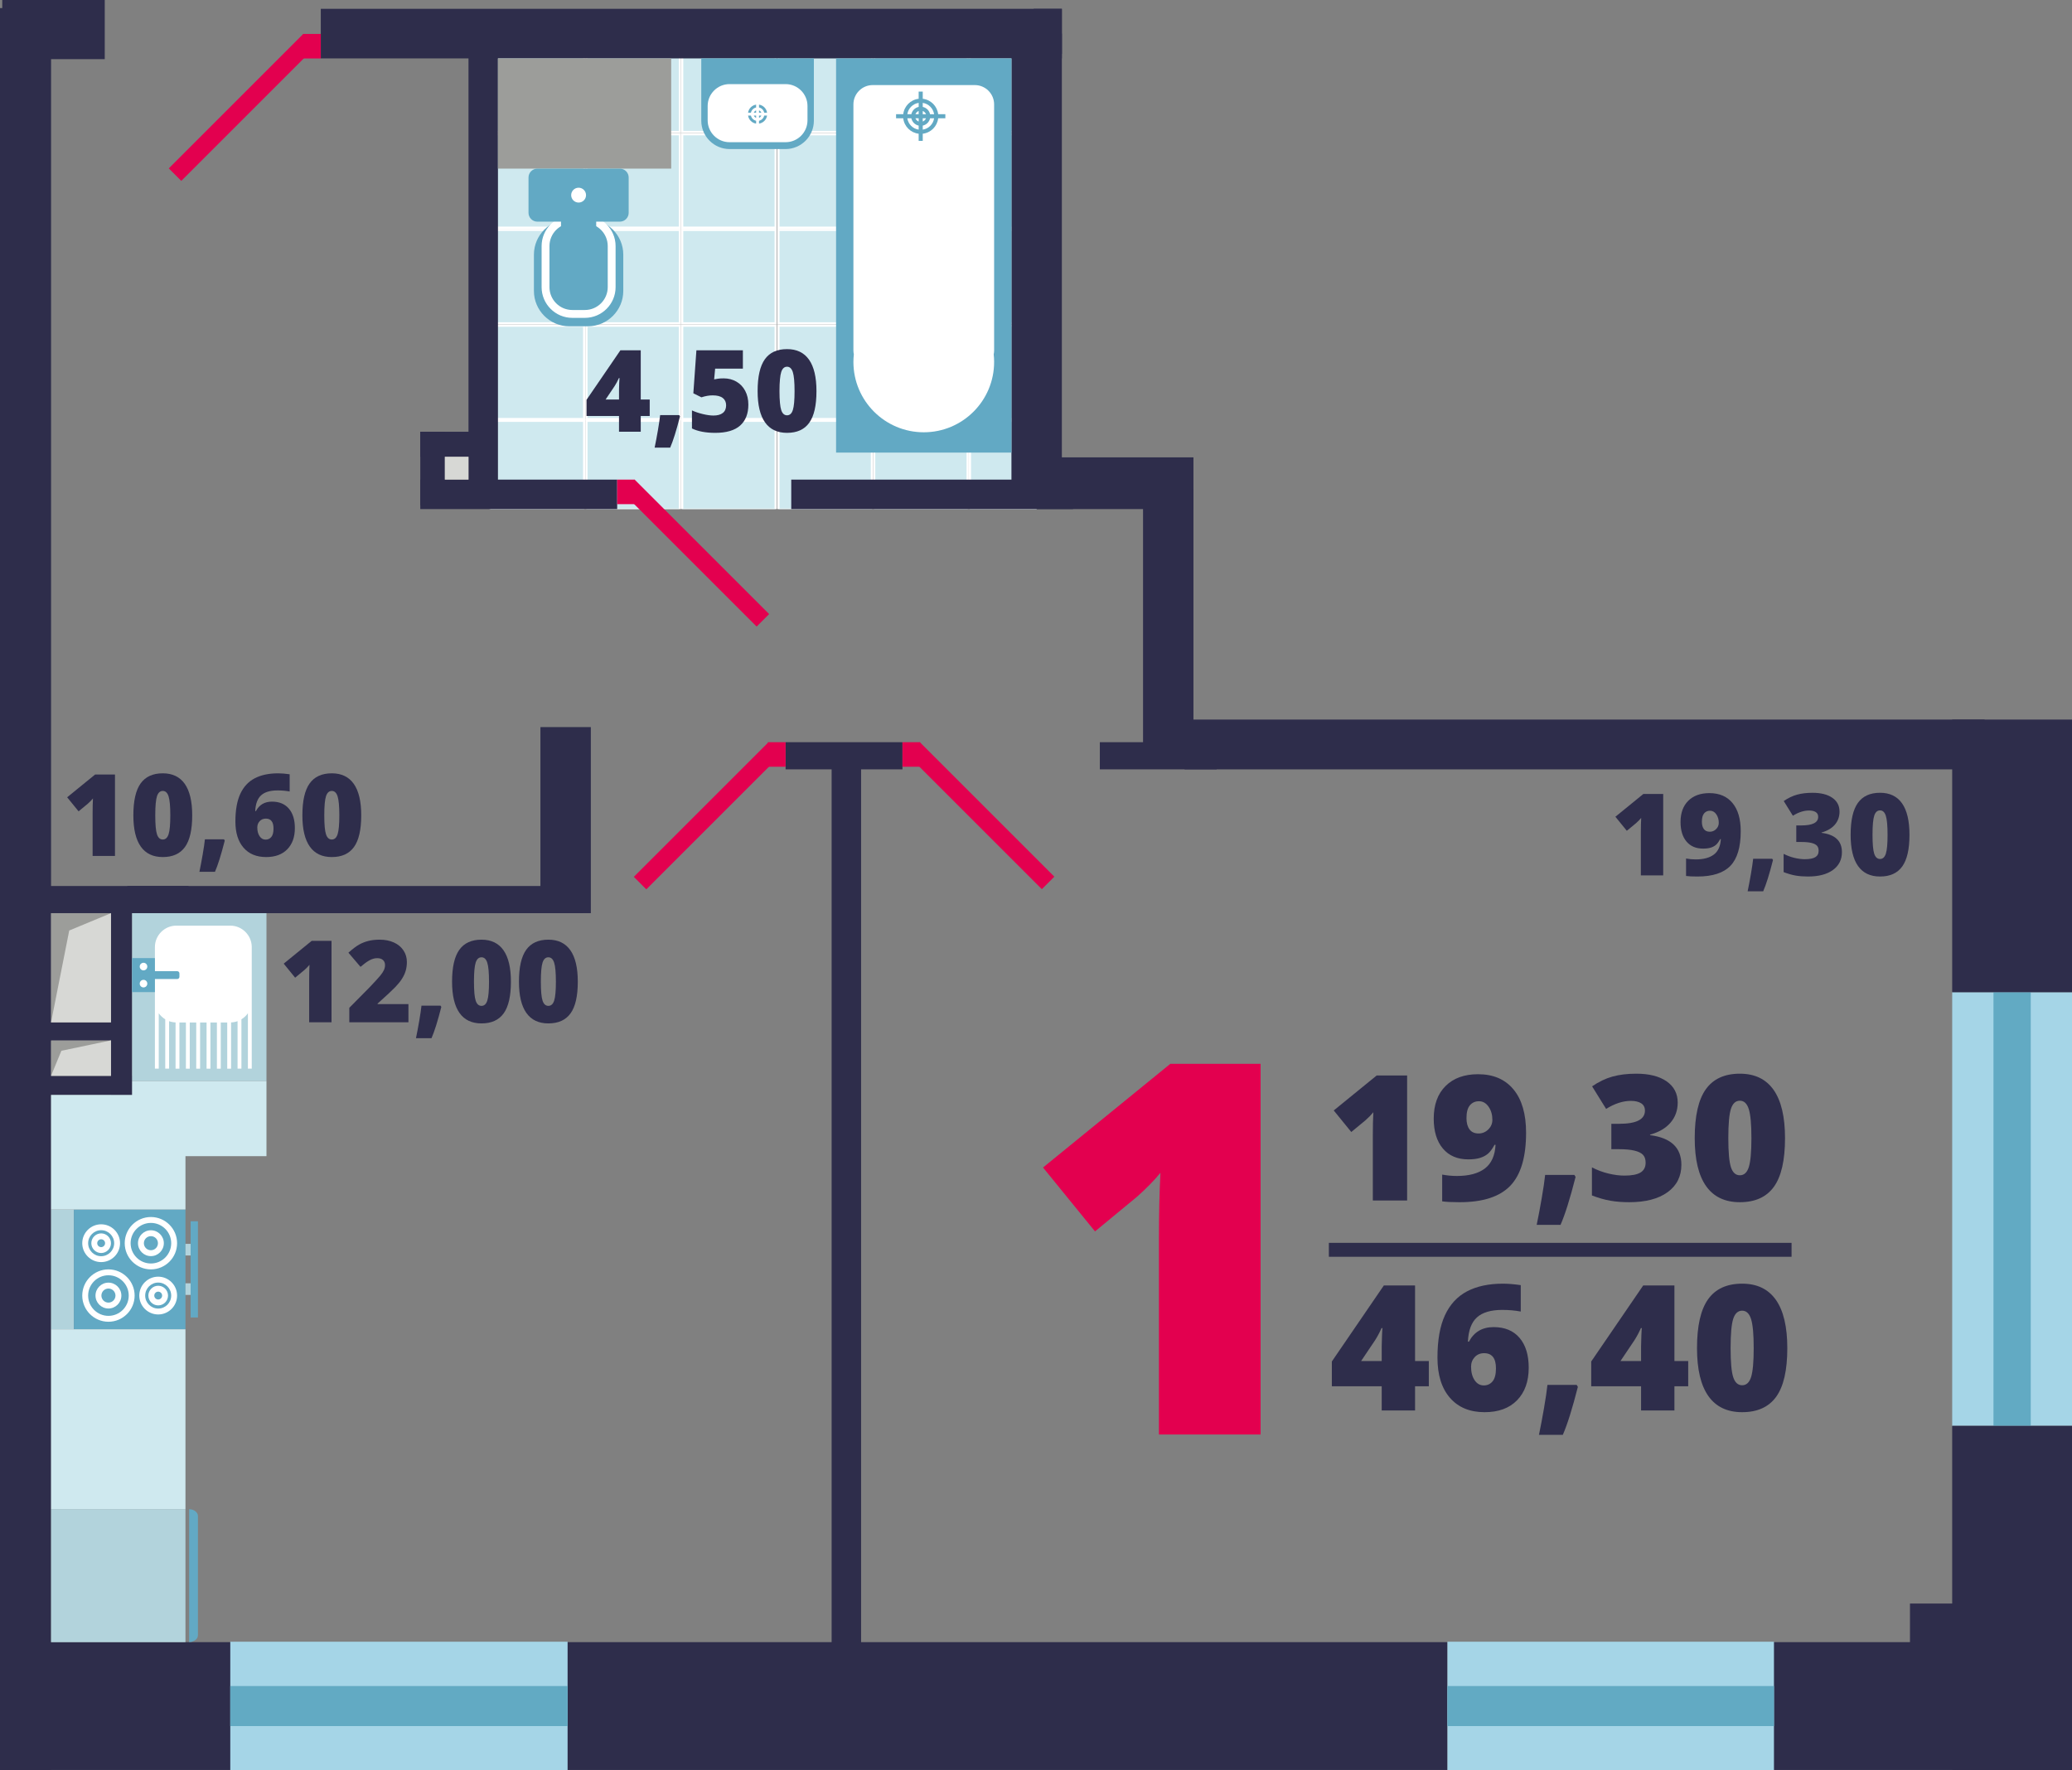 <?xml version="1.0" encoding="utf-8"?>
<!-- Generator: Adobe Illustrator 16.0.0, SVG Export Plug-In . SVG Version: 6.00 Build 0)  -->
<!DOCTYPE svg PUBLIC "-//W3C//DTD SVG 1.1//EN" "http://www.w3.org/Graphics/SVG/1.1/DTD/svg11.dtd">
<svg version="1.1" id="Слой_1" xmlns="http://www.w3.org/2000/svg" xmlns:xlink="http://www.w3.org/1999/xlink" x="0px" y="0px"
	 width="263.75px" height="225.399px" viewBox="0 0 263.75 225.399" enable-background="new 0 0 263.75 225.399"
	 xml:space="preserve">
<rect x="0" y="0" width="263.75" height="225.399" fill="#808080" stroke="none"/>
<path fill="#E3004F" d="M160.465,182.632h-12.943v-24.984c0-3.035,0.064-5.811,0.193-8.329c-0.797,0.97-1.786,1.981-2.97,3.035
	l-5.358,4.423l-6.617-8.135l16.204-13.202h11.491V182.632z"/>
<path fill="#2E2D4B" d="M179.116,152.842h-4.365v-8.426c0-1.022,0.022-1.959,0.065-2.809c-0.269,0.327-0.603,0.668-1.001,1.023
	l-1.808,1.491l-2.231-2.743l5.465-4.452h3.875V152.842z"/>
<path fill="#2E2D4B" d="M194.258,144.21c0,3.113-0.671,5.366-2.014,6.76s-3.49,2.09-6.444,2.09c-0.974,0-1.713-0.036-2.221-0.109
	v-3.406c0.624,0.115,1.247,0.174,1.872,0.174c1.539,0,2.726-0.317,3.561-0.951c0.834-0.637,1.288-1.64,1.36-3.012h-0.132
	c-0.282,0.522-0.562,0.9-0.837,1.133c-0.276,0.232-0.613,0.41-1.013,0.533c-0.4,0.123-0.896,0.185-1.491,0.185
	c-1.379,0-2.456-0.46-3.233-1.382c-0.776-0.922-1.164-2.191-1.164-3.811c0-1.763,0.502-3.146,1.508-4.146
	c1.005-1.002,2.382-1.503,4.131-1.503c1.944,0,3.45,0.646,4.518,1.938C193.725,139.993,194.258,141.829,194.258,144.21
	 M188.26,140.204c-0.472,0-0.854,0.17-1.148,0.511c-0.294,0.343-0.44,0.89-0.44,1.645c0,0.595,0.127,1.068,0.381,1.42
	c0.254,0.353,0.643,0.528,1.165,0.528c0.472,0,0.882-0.171,1.229-0.512c0.349-0.341,0.522-0.751,0.522-1.23
	c0-0.646-0.161-1.2-0.484-1.665C189.162,140.436,188.754,140.204,188.26,140.204"/>
<path fill="#2E2D4B" d="M200.408,149.587l0.152,0.25c-0.704,2.766-1.343,4.801-1.916,6.107h-3.037
	c0.211-1.002,0.423-2.125,0.637-3.369c0.215-1.244,0.361-2.24,0.441-2.988H200.408z"/>
<path fill="#2E2D4B" d="M213.559,140.378c0,0.987-0.302,1.834-0.904,2.542c-0.603,0.707-1.473,1.221-2.613,1.54v0.064
	c2.657,0.335,3.985,1.59,3.985,3.768c0,1.48-0.586,2.645-1.758,3.494c-1.173,0.849-2.8,1.273-4.883,1.273
	c-0.856,0-1.648-0.062-2.378-0.186c-0.729-0.123-1.519-0.348-2.368-0.675v-3.57c0.697,0.355,1.406,0.619,2.128,0.789
	c0.723,0.171,1.389,0.256,1.998,0.256c0.943,0,1.631-0.132,2.063-0.397c0.432-0.265,0.647-0.68,0.647-1.246
	c0-0.436-0.112-0.771-0.337-1.006c-0.227-0.236-0.588-0.415-1.089-0.534c-0.501-0.12-1.153-0.18-1.959-0.18h-0.979v-3.233h1.001
	c2.185,0,3.276-0.559,3.276-1.676c0-0.421-0.161-0.733-0.484-0.937c-0.322-0.203-0.756-0.305-1.301-0.305
	c-1.016,0-2.068,0.341-3.156,1.023l-1.785-2.874c0.842-0.58,1.703-0.995,2.584-1.241c0.883-0.246,1.894-0.37,3.032-0.37
	c1.647,0,2.939,0.326,3.876,0.979C213.09,138.331,213.559,139.231,213.559,140.378"/>
<path fill="#2E2D4B" d="M227.22,144.906c0,2.815-0.473,4.879-1.415,6.188c-0.945,1.31-2.388,1.965-4.333,1.965
	c-1.901,0-3.335-0.684-4.3-2.051c-0.965-1.369-1.447-3.403-1.447-6.103c0-2.83,0.472-4.905,1.415-6.227
	c0.943-1.32,2.386-1.981,4.332-1.981c1.895,0,3.325,0.688,4.295,2.063C226.734,140.137,227.22,142.185,227.22,144.906
	 M220.002,144.906c0,1.8,0.112,3.037,0.338,3.712c0.224,0.675,0.602,1.013,1.132,1.013c0.537,0,0.916-0.349,1.138-1.045
	c0.222-0.697,0.332-1.924,0.332-3.68c0-1.764-0.112-2.999-0.338-3.707c-0.225-0.707-0.603-1.061-1.132-1.061
	c-0.53,0-0.908,0.341-1.132,1.022C220.114,141.844,220.002,143.093,220.002,144.906"/>
<path fill="#2E2D4B" d="M181.879,176.493h-1.753v3.081h-4.245v-3.081h-6.347v-3.156l6.618-9.678h3.974v9.623h1.753V176.493z
	 M175.881,173.282v-1.851c0-0.349,0.013-0.818,0.038-1.409c0.024-0.592,0.045-0.902,0.06-0.931h-0.12
	c-0.247,0.559-0.525,1.081-0.838,1.567l-1.764,2.623H175.881z"/>
<path fill="#2E2D4B" d="M182.978,172.847c0-2.221,0.317-4.019,0.953-5.394s1.57-2.39,2.808-3.043
	c1.237-0.652,2.764-0.979,4.578-0.979c0.646,0,1.4,0.063,2.264,0.186v3.363c-0.726-0.138-1.514-0.207-2.362-0.207
	c-1.437,0-2.507,0.316-3.211,0.947c-0.704,0.632-1.089,1.662-1.153,3.092h0.129c0.654-1.233,1.703-1.851,3.147-1.851
	c1.415,0,2.513,0.455,3.293,1.366c0.779,0.911,1.17,2.179,1.17,3.805c0,1.749-0.494,3.129-1.481,4.142
	c-0.986,1.013-2.365,1.519-4.136,1.519c-1.88,0-3.349-0.609-4.409-1.829C183.508,176.744,182.978,175.039,182.978,172.847
	 M188.878,176.385c0.457,0,0.829-0.172,1.115-0.517c0.287-0.345,0.431-0.895,0.431-1.649c0-1.292-0.501-1.938-1.503-1.938
	c-0.493,0-0.896,0.167-1.202,0.5c-0.309,0.334-0.463,0.74-0.463,1.22c0,0.697,0.148,1.268,0.446,1.714
	S188.392,176.385,188.878,176.385"/>
<path fill="#2E2D4B" d="M200.699,176.319l0.152,0.25c-0.704,2.766-1.343,4.801-1.916,6.107h-3.037
	c0.211-1.003,0.423-2.125,0.637-3.369c0.215-1.244,0.361-2.24,0.441-2.988H200.699z"/>
<path fill="#2E2D4B" d="M214.895,176.493h-1.753v3.081h-4.245v-3.081h-6.347v-3.156l6.618-9.678h3.974v9.623h1.753V176.493z
	 M208.896,173.282v-1.851c0-0.349,0.013-0.818,0.038-1.409c0.024-0.592,0.045-0.902,0.06-0.931h-0.12
	c-0.247,0.559-0.525,1.081-0.838,1.567l-1.764,2.623H208.896z"/>
<path fill="#2E2D4B" d="M227.511,171.639c0,2.815-0.473,4.879-1.415,6.188c-0.945,1.31-2.388,1.965-4.333,1.965
	c-1.901,0-3.335-0.684-4.3-2.051c-0.965-1.369-1.447-3.403-1.447-6.103c0-2.83,0.472-4.905,1.415-6.227
	c0.943-1.32,2.386-1.981,4.332-1.981c1.895,0,3.325,0.688,4.295,2.063C227.025,166.869,227.511,168.917,227.511,171.639
	 M220.293,171.639c0,1.8,0.112,3.037,0.338,3.712c0.224,0.675,0.602,1.013,1.132,1.013c0.537,0,0.916-0.349,1.138-1.045
	c0.222-0.697,0.332-1.924,0.332-3.68c0-1.764-0.112-2.999-0.338-3.707c-0.225-0.707-0.603-1.061-1.132-1.061
	c-0.53,0-0.908,0.341-1.132,1.022C220.405,168.576,220.293,169.825,220.293,171.639"/>
<rect x="169.155" y="158.234" fill="#2E2D4B" width="58.897" height="1.774"/>
<path fill="#2E2D4B" d="M211.714,111.453h-2.845v-5.49c0-0.667,0.014-1.277,0.042-1.83c-0.175,0.213-0.393,0.435-0.652,0.666
	l-1.178,0.973l-1.454-1.788l3.562-2.901h2.525V111.453z"/>
<path fill="#2E2D4B" d="M221.581,105.828c0,2.028-0.438,3.497-1.313,4.405c-0.875,0.907-2.274,1.361-4.2,1.361
	c-0.633,0-1.115-0.022-1.446-0.07v-2.221c0.407,0.076,0.813,0.113,1.22,0.113c1.003,0,1.776-0.207,2.32-0.62
	c0.544-0.414,0.839-1.068,0.887-1.962h-0.085c-0.185,0.341-0.367,0.587-0.547,0.738c-0.181,0.151-0.399,0.267-0.659,0.348
	c-0.261,0.08-0.584,0.12-0.972,0.12c-0.899,0-1.602-0.3-2.107-0.9s-0.759-1.429-0.759-2.483c0-1.149,0.327-2.05,0.981-2.702
	c0.656-0.653,1.554-0.979,2.693-0.979c1.267,0,2.248,0.421,2.943,1.264C221.233,103.08,221.581,104.276,221.581,105.828
	 M217.673,103.218c-0.308,0-0.558,0.11-0.749,0.333s-0.287,0.579-0.287,1.071c0,0.388,0.083,0.696,0.248,0.926
	c0.166,0.23,0.419,0.344,0.76,0.344c0.307,0,0.574-0.11,0.801-0.333c0.228-0.223,0.341-0.489,0.341-0.802
	c0-0.421-0.105-0.783-0.315-1.085C218.26,103.369,217.994,103.218,217.673,103.218"/>
<path fill="#2E2D4B" d="M225.589,109.332l0.1,0.163c-0.459,1.802-0.875,3.129-1.248,3.979h-1.979
	c0.137-0.652,0.275-1.384,0.415-2.195c0.14-0.811,0.235-1.46,0.287-1.947H225.589z"/>
<path fill="#2E2D4B" d="M234.158,103.331c0,0.643-0.196,1.195-0.589,1.656s-0.96,0.796-1.702,1.004v0.042
	c1.73,0.218,2.596,1.036,2.596,2.455c0,0.965-0.382,1.724-1.146,2.276c-0.763,0.554-1.824,0.83-3.181,0.83
	c-0.559,0-1.075-0.04-1.551-0.119c-0.475-0.081-0.99-0.229-1.543-0.441v-2.326c0.454,0.231,0.917,0.403,1.387,0.515
	c0.471,0.11,0.905,0.166,1.302,0.166c0.614,0,1.063-0.086,1.345-0.259s0.422-0.443,0.422-0.813c0-0.283-0.073-0.502-0.22-0.656
	c-0.146-0.153-0.383-0.27-0.709-0.347c-0.327-0.078-0.752-0.117-1.277-0.117h-0.639v-2.107h0.653c1.423,0,2.135-0.363,2.135-1.092
	c0-0.274-0.105-0.478-0.315-0.61c-0.211-0.133-0.493-0.198-0.848-0.198c-0.662,0-1.349,0.222-2.058,0.666l-1.164-1.872
	c0.55-0.379,1.111-0.648,1.686-0.809c0.575-0.161,1.232-0.24,1.976-0.24c1.073,0,1.915,0.212,2.525,0.637
	C233.854,101.997,234.158,102.584,234.158,103.331"/>
<path fill="#2E2D4B" d="M243.062,106.282c0,1.835-0.308,3.179-0.923,4.032c-0.614,0.854-1.556,1.279-2.823,1.279
	c-1.238,0-2.173-0.444-2.802-1.336s-0.943-2.217-0.943-3.976c0-1.845,0.308-3.197,0.922-4.058c0.615-0.861,1.555-1.291,2.823-1.291
	c1.233,0,2.167,0.448,2.799,1.344C242.745,103.174,243.062,104.509,243.062,106.282 M238.358,106.282
	c0,1.173,0.073,1.979,0.22,2.419c0.146,0.439,0.393,0.659,0.737,0.659c0.351,0,0.598-0.227,0.741-0.682
	c0.145-0.453,0.217-1.252,0.217-2.396c0-1.149-0.073-1.955-0.22-2.416s-0.393-0.691-0.738-0.691c-0.345,0-0.591,0.223-0.737,0.667
	S238.358,105.1,238.358,106.282"/>
<path fill="#2E2D4B" d="M42.201,130.155h-2.845v-5.49c0-0.667,0.014-1.277,0.042-1.83c-0.176,0.213-0.393,0.435-0.652,0.666
	l-1.178,0.973l-1.454-1.788l3.562-2.901h2.525V130.155z"/>
<path fill="#2E2D4B" d="M51.99,130.155h-7.526v-1.845l2.532-2.561c0.723-0.757,1.196-1.273,1.419-1.55
	c0.222-0.275,0.377-0.515,0.465-0.713c0.087-0.198,0.132-0.406,0.132-0.624c0-0.27-0.088-0.482-0.264-0.639
	c-0.175-0.156-0.421-0.234-0.736-0.234c-0.327,0-0.657,0.094-0.99,0.28c-0.334,0.188-0.711,0.463-1.132,0.826l-1.539-1.802
	c0.534-0.478,0.983-0.819,1.348-1.024c0.364-0.206,0.76-0.363,1.188-0.471c0.428-0.11,0.909-0.164,1.443-0.164
	c0.671,0,1.271,0.118,1.798,0.354s0.937,0.573,1.228,1.011s0.437,0.928,0.437,1.472c0,0.407-0.051,0.783-0.152,1.128
	c-0.103,0.346-0.26,0.685-0.473,1.019c-0.212,0.333-0.495,0.685-0.848,1.053c-0.352,0.369-1.103,1.069-2.252,2.1v0.071h3.923
	V130.155z"/>
<path fill="#2E2D4B" d="M56.076,128.034l0.1,0.163c-0.459,1.802-0.875,3.129-1.248,3.979h-1.979
	c0.137-0.652,0.274-1.384,0.415-2.195c0.14-0.811,0.234-1.46,0.287-1.947H56.076z"/>
<path fill="#2E2D4B" d="M65.036,124.984c0,1.835-0.308,3.179-0.923,4.032c-0.614,0.854-1.556,1.279-2.823,1.279
	c-1.238,0-2.173-0.444-2.802-1.336s-0.943-2.217-0.943-3.976c0-1.845,0.308-3.197,0.922-4.058c0.615-0.861,1.555-1.291,2.823-1.291
	c1.233,0,2.167,0.448,2.799,1.344C64.72,121.876,65.036,123.211,65.036,124.984 M60.333,124.984c0,1.173,0.073,1.979,0.22,2.419
	s0.393,0.659,0.737,0.659c0.351,0,0.598-0.227,0.741-0.681c0.145-0.454,0.217-1.252,0.217-2.397c0-1.149-0.073-1.955-0.22-2.416
	s-0.393-0.691-0.738-0.691c-0.345,0-0.591,0.223-0.737,0.667S60.333,123.802,60.333,124.984"/>
<path fill="#2E2D4B" d="M73.549,124.984c0,1.835-0.308,3.179-0.923,4.032c-0.614,0.854-1.556,1.279-2.823,1.279
	c-1.238,0-2.173-0.444-2.802-1.336c-0.63-0.892-0.943-2.217-0.943-3.976c0-1.845,0.308-3.197,0.922-4.058
	c0.615-0.861,1.555-1.291,2.823-1.291c1.234,0,2.167,0.448,2.799,1.344C73.232,121.876,73.549,123.211,73.549,124.984
	 M68.846,124.984c0,1.173,0.073,1.979,0.22,2.419s0.393,0.659,0.737,0.659c0.351,0,0.598-0.227,0.741-0.681
	c0.145-0.454,0.217-1.252,0.217-2.397c0-1.149-0.073-1.955-0.22-2.416s-0.393-0.691-0.738-0.691c-0.345,0-0.591,0.223-0.737,0.667
	S68.846,123.802,68.846,124.984"/>
<path fill="#2E2D4B" d="M14.635,108.976H11.79v-5.49c0-0.667,0.014-1.277,0.042-1.83c-0.176,0.213-0.393,0.435-0.652,0.666
	l-1.178,0.973l-1.454-1.788l3.562-2.901h2.525V108.976z"/>
<path fill="#2E2D4B" d="M24.467,103.805c0,1.835-0.307,3.179-0.923,4.032c-0.614,0.854-1.556,1.279-2.823,1.279
	c-1.238,0-2.173-0.444-2.802-1.336s-0.943-2.217-0.943-3.976c0-1.845,0.308-3.197,0.922-4.058c0.615-0.861,1.556-1.291,2.823-1.291
	c1.234,0,2.167,0.448,2.799,1.344C24.15,100.696,24.467,102.031,24.467,103.805 M19.764,103.805c0,1.173,0.073,1.979,0.22,2.419
	s0.393,0.659,0.737,0.659c0.351,0,0.598-0.227,0.741-0.681c0.145-0.454,0.217-1.252,0.217-2.397c0-1.149-0.073-1.955-0.22-2.416
	s-0.393-0.691-0.738-0.691c-0.345,0-0.591,0.223-0.737,0.667S19.764,102.622,19.764,103.805"/>
<path fill="#2E2D4B" d="M28.51,106.854l0.1,0.163c-0.459,1.802-0.875,3.129-1.248,3.979h-1.979c0.137-0.652,0.274-1.384,0.415-2.195
	c0.14-0.811,0.234-1.46,0.287-1.947H28.51z"/>
<path fill="#2E2D4B" d="M29.964,104.592c0-1.447,0.207-2.619,0.62-3.515c0.414-0.896,1.024-1.558,1.83-1.983
	c0.808-0.425,1.802-0.638,2.984-0.638c0.421,0,0.912,0.04,1.474,0.12v2.192c-0.472-0.09-0.984-0.135-1.538-0.135
	c-0.937,0-1.634,0.205-2.093,0.618c-0.458,0.41-0.709,1.083-0.752,2.014h0.086c0.425-0.805,1.108-1.206,2.05-1.206
	c0.922,0,1.638,0.297,2.146,0.89c0.509,0.595,0.763,1.42,0.763,2.479c0,1.14-0.321,2.039-0.965,2.699
	c-0.643,0.66-1.542,0.989-2.696,0.989c-1.224,0-2.182-0.396-2.872-1.191S29.964,106.02,29.964,104.592 M33.809,106.897
	c0.299,0,0.541-0.112,0.728-0.337s0.28-0.583,0.28-1.075c0-0.842-0.326-1.263-0.979-1.263c-0.322,0-0.583,0.11-0.784,0.326
	c-0.201,0.218-0.302,0.482-0.302,0.795c0,0.454,0.097,0.826,0.291,1.117S33.492,106.897,33.809,106.897"/>
<path fill="#2E2D4B" d="M45.982,103.805c0,1.835-0.308,3.179-0.923,4.032c-0.614,0.854-1.556,1.279-2.823,1.279
	c-1.238,0-2.173-0.444-2.802-1.336c-0.63-0.892-0.943-2.217-0.943-3.976c0-1.845,0.308-3.197,0.922-4.058
	c0.615-0.861,1.555-1.291,2.823-1.291c1.234,0,2.167,0.448,2.799,1.344C45.666,100.696,45.982,102.031,45.982,103.805
	 M41.279,103.805c0,1.173,0.073,1.979,0.22,2.419s0.393,0.659,0.737,0.659c0.351,0,0.598-0.227,0.741-0.681
	c0.145-0.454,0.217-1.252,0.217-2.397c0-1.149-0.073-1.955-0.22-2.416s-0.393-0.691-0.738-0.691c-0.345,0-0.591,0.223-0.737,0.667
	S41.279,102.622,41.279,103.805"/>
<g>
	<defs>
		<rect id="SVGID_1_" x="62.313" y="5.884" width="69.646" height="58.928"/>
	</defs>
	<clipPath id="SVGID_2_">
		<use xlink:href="#SVGID_1_"  overflow="visible"/>
	</clipPath>
	<rect x="62.456" y="4.897" clip-path="url(#SVGID_2_)" fill="#CFE9EF" width="11.904" height="11.904"/>
	<path clip-path="url(#SVGID_2_)" fill="#FFFFFF" d="M74.217,16.659H62.599V5.041h11.618V16.659z M74.502,4.755H62.313v12.19h12.188
		V4.755z"/>
	<rect x="74.646" y="4.897" clip-path="url(#SVGID_2_)" fill="#CFE9EF" width="11.902" height="11.904"/>
	<path clip-path="url(#SVGID_2_)" fill="#FFFFFF" d="M86.406,16.659H74.788V5.041h11.618V16.659z M86.692,4.755h-12.19v12.19h12.19
		V4.755z"/>
	<rect x="86.835" y="4.897" clip-path="url(#SVGID_2_)" fill="#CFE9EF" width="11.904" height="11.904"/>
	<path clip-path="url(#SVGID_2_)" fill="#FFFFFF" d="M98.596,16.659H86.979V5.041h11.616V16.659z M98.882,4.755H86.693v12.19h12.188
		V4.755z"/>
	<rect x="99.084" y="4.897" clip-path="url(#SVGID_2_)" fill="#CFE9EF" width="11.904" height="11.904"/>
	<path clip-path="url(#SVGID_2_)" fill="#FFFFFF" d="M110.845,16.659H99.229V5.041h11.616V16.659z M111.131,4.755H98.942v12.19
		h12.188V4.755z"/>
	<rect x="111.274" y="4.897" clip-path="url(#SVGID_2_)" fill="#CFE9EF" width="11.902" height="11.904"/>
	<path clip-path="url(#SVGID_2_)" fill="#FFFFFF" d="M123.034,16.659h-11.618V5.041h11.618V16.659z M123.32,4.755h-12.19v12.19
		h12.19V4.755z"/>
	<rect x="123.463" y="4.897" clip-path="url(#SVGID_2_)" fill="#CFE9EF" width="11.904" height="11.904"/>
	<path clip-path="url(#SVGID_2_)" fill="#FFFFFF" d="M135.225,16.659h-11.617V5.041h11.617V16.659z M135.51,4.755h-12.188v12.19
		h12.188V4.755z"/>
	<rect x="62.456" y="17.087" clip-path="url(#SVGID_2_)" fill="#CFE9EF" width="11.904" height="11.904"/>
	<path clip-path="url(#SVGID_2_)" fill="#FFFFFF" d="M74.217,28.849H62.599V17.23h11.618V28.849z M74.502,16.944H62.313v12.189
		h12.188V16.944z"/>
	<rect x="74.646" y="17.087" clip-path="url(#SVGID_2_)" fill="#CFE9EF" width="11.902" height="11.904"/>
	<path clip-path="url(#SVGID_2_)" fill="#FFFFFF" d="M86.406,28.849H74.788V17.23h11.618V28.849z M86.692,16.944h-12.19v12.189
		h12.19V16.944z"/>
	<rect x="86.835" y="17.087" clip-path="url(#SVGID_2_)" fill="#CFE9EF" width="11.904" height="11.904"/>
	<path clip-path="url(#SVGID_2_)" fill="#FFFFFF" d="M98.596,28.849H86.979V17.23h11.616V28.849z M98.882,16.944H86.693v12.189
		h12.188V16.944z"/>
	<rect x="99.084" y="17.087" clip-path="url(#SVGID_2_)" fill="#CFE9EF" width="11.904" height="11.904"/>
	<path clip-path="url(#SVGID_2_)" fill="#FFFFFF" d="M110.845,28.849H99.229V17.23h11.616V28.849z M111.131,16.944H98.942v12.189
		h12.188V16.944z"/>
	<rect x="111.274" y="17.087" clip-path="url(#SVGID_2_)" fill="#CFE9EF" width="11.902" height="11.904"/>
	<path clip-path="url(#SVGID_2_)" fill="#FFFFFF" d="M123.034,28.849h-11.618V17.23h11.618V28.849z M123.32,16.944h-12.19v12.189
		h12.19V16.944z"/>
	<rect x="123.463" y="17.087" clip-path="url(#SVGID_2_)" fill="#CFE9EF" width="11.904" height="11.904"/>
	<path clip-path="url(#SVGID_2_)" fill="#FFFFFF" d="M135.225,28.849h-11.617V17.23h11.617V28.849z M135.51,16.944h-12.188v12.189
		h12.188V16.944z"/>
	<rect x="62.456" y="29.266" clip-path="url(#SVGID_2_)" fill="#CFE9EF" width="11.904" height="11.901"/>
	<path clip-path="url(#SVGID_2_)" fill="#FFFFFF" d="M74.217,41.026H62.599V29.408h11.618V41.026z M74.502,29.122H62.313v12.19
		h12.188V29.122z"/>
	<rect x="74.646" y="29.266" clip-path="url(#SVGID_2_)" fill="#CFE9EF" width="11.902" height="11.901"/>
	<path clip-path="url(#SVGID_2_)" fill="#FFFFFF" d="M86.406,41.026H74.788V29.408h11.618V41.026z M86.692,29.122h-12.19v12.19
		h12.19V29.122z"/>
	<rect x="86.835" y="29.266" clip-path="url(#SVGID_2_)" fill="#CFE9EF" width="11.904" height="11.901"/>
	<path clip-path="url(#SVGID_2_)" fill="#FFFFFF" d="M98.596,41.026H86.979V29.408h11.616V41.026z M98.882,29.122H86.693v12.19
		h12.188V29.122z"/>
	<rect x="99.084" y="29.266" clip-path="url(#SVGID_2_)" fill="#CFE9EF" width="11.904" height="11.901"/>
	<path clip-path="url(#SVGID_2_)" fill="#FFFFFF" d="M110.845,41.026H99.229V29.408h11.616V41.026z M111.131,29.122H98.942v12.19
		h12.188V29.122z"/>
	<rect x="111.274" y="29.266" clip-path="url(#SVGID_2_)" fill="#CFE9EF" width="11.902" height="11.901"/>
	<path clip-path="url(#SVGID_2_)" fill="#FFFFFF" d="M123.034,41.026h-11.618V29.408h11.618V41.026z M123.32,29.122h-12.19v12.19
		h12.19V29.122z"/>
	<rect x="123.463" y="29.266" clip-path="url(#SVGID_2_)" fill="#CFE9EF" width="11.904" height="11.901"/>
	<path clip-path="url(#SVGID_2_)" fill="#FFFFFF" d="M135.225,41.026h-11.617V29.408h11.617V41.026z M135.51,29.122h-12.188v12.19
		h12.188V29.122z"/>
	<rect x="62.456" y="41.454" clip-path="url(#SVGID_2_)" fill="#CFE9EF" width="11.904" height="11.904"/>
	<path clip-path="url(#SVGID_2_)" fill="#FFFFFF" d="M74.217,53.215H62.599V41.599h11.618V53.215z M74.502,41.313H62.313v12.188
		h12.188V41.313z"/>
	<rect x="74.646" y="41.454" clip-path="url(#SVGID_2_)" fill="#CFE9EF" width="11.902" height="11.904"/>
	<path clip-path="url(#SVGID_2_)" fill="#FFFFFF" d="M86.406,53.215H74.788V41.599h11.618V53.215z M86.692,41.313h-12.19v12.188
		h12.19V41.313z"/>
	<rect x="86.835" y="41.454" clip-path="url(#SVGID_2_)" fill="#CFE9EF" width="11.904" height="11.904"/>
	<path clip-path="url(#SVGID_2_)" fill="#FFFFFF" d="M98.596,53.215H86.979V41.599h11.616V53.215z M98.882,41.313H86.693v12.188
		h12.188V41.313z"/>
	<rect x="99.084" y="41.454" clip-path="url(#SVGID_2_)" fill="#CFE9EF" width="11.904" height="11.904"/>
	<path clip-path="url(#SVGID_2_)" fill="#FFFFFF" d="M110.845,53.215H99.229V41.599h11.616V53.215z M111.131,41.313H98.942v12.188
		h12.188V41.313z"/>
	<rect x="111.274" y="41.454" clip-path="url(#SVGID_2_)" fill="#CFE9EF" width="11.902" height="11.904"/>
	<path clip-path="url(#SVGID_2_)" fill="#FFFFFF" d="M123.034,53.215h-11.618V41.599h11.618V53.215z M123.32,41.313h-12.19v12.188
		h12.19V41.313z"/>
	<rect x="123.463" y="41.454" clip-path="url(#SVGID_2_)" fill="#CFE9EF" width="11.904" height="11.904"/>
	<path clip-path="url(#SVGID_2_)" fill="#FFFFFF" d="M135.225,53.215h-11.617V41.599h11.617V53.215z M135.51,41.313h-12.188v12.188
		h12.188V41.313z"/>
	<rect x="62.456" y="53.571" clip-path="url(#SVGID_2_)" fill="#CFE9EF" width="11.904" height="11.322"/>
	<path clip-path="url(#SVGID_2_)" fill="#FFFFFF" d="M74.217,64.75H62.599V53.714h11.618V64.75z M74.502,53.43H62.313v11.605h12.188
		V53.43z"/>
	<rect x="74.646" y="53.571" clip-path="url(#SVGID_2_)" fill="#CFE9EF" width="11.902" height="11.322"/>
	<path clip-path="url(#SVGID_2_)" fill="#FFFFFF" d="M86.406,64.75H74.788V53.714h11.618V64.75z M86.692,53.43h-12.19v11.605h12.19
		V53.43z"/>
	<rect x="86.835" y="53.571" clip-path="url(#SVGID_2_)" fill="#CFE9EF" width="11.904" height="11.322"/>
	<path clip-path="url(#SVGID_2_)" fill="#FFFFFF" d="M98.596,64.75H86.979V53.714h11.616V64.75z M98.882,53.43H86.693v11.605h12.188
		V53.43z"/>
	<rect x="99.084" y="53.571" clip-path="url(#SVGID_2_)" fill="#CFE9EF" width="11.904" height="11.322"/>
	<path clip-path="url(#SVGID_2_)" fill="#FFFFFF" d="M110.845,64.75H99.229V53.714h11.616V64.75z M111.131,53.43H98.942v11.605
		h12.188V53.43z"/>
	<rect x="111.274" y="53.571" clip-path="url(#SVGID_2_)" fill="#CFE9EF" width="11.902" height="11.322"/>
	<path clip-path="url(#SVGID_2_)" fill="#FFFFFF" d="M123.034,64.75h-11.618V53.714h11.618V64.75z M123.32,53.43h-12.19v11.605
		h12.19V53.43z"/>
	<rect x="123.463" y="53.571" clip-path="url(#SVGID_2_)" fill="#CFE9EF" width="11.904" height="11.322"/>
	<path clip-path="url(#SVGID_2_)" fill="#FFFFFF" d="M135.225,64.75h-11.617V53.714h11.617V64.75z M135.51,53.43h-12.188v11.605
		h12.188V53.43z"/>
</g>
<rect x="248.5" y="126.322" fill="#A5D5E7" width="15.25" height="55.208"/>
<rect x="253.754" y="126.322" fill="#62AAC3" width="4.744" height="55.208"/>
<rect x="243.125" y="204.155" fill="#2E2D4B" width="8.5" height="8.125"/>
<rect y="209.071" fill="#2E2D4B" width="29.75" height="16.271"/>
<rect x="72" y="209.071" fill="#2E2D4B" width="112.25" height="16.271"/>
<rect x="225.5" y="209.071" fill="#2E2D4B" width="38.25" height="16.271"/>
<rect x="248.5" y="181.53" fill="#2E2D4B" width="15.25" height="43.813"/>
<rect x="248.5" y="91.613" fill="#2E2D4B" width="15.25" height="34.709"/>
<rect x="40.834" y="1.123" fill="#2E2D4B" width="94.333" height="6.313"/>
<rect y="1.03" fill="#2E2D4B" width="6.5" height="224.313"/>
<rect x="0.288" fill="#2E2D4B" width="13.046" height="7.53"/>
<line fill="#2E2D4B" x1="3.25" y1="70.113" x2="3.25" y2="73.863"/>
<rect x="100.719" y="61.062" fill="#2E2D4B" width="35.865" height="3.75"/>
<rect x="131.959" y="58.229" fill="#2E2D4B" width="19.958" height="6.583"/>
<rect x="105.86" y="96.223" fill="#2E2D4B" width="3.75" height="114.307"/>
<rect x="16.209" y="112.802" fill="#2E2D4B" width="58.042" height="3.458"/>
<rect x="100" y="94.493" fill="#2E2D4B" width="14.875" height="3.458"/>
<rect x="140" y="94.493" fill="#2E2D4B" width="14.875" height="3.458"/>
<rect x="150.792" y="91.613" fill="#2E2D4B" width="101.833" height="6.339"/>
<rect x="68.792" y="92.571" fill="#2E2D4B" width="6.417" height="23.688"/>
<rect x="128.75" y="4.28" fill="#2E2D4B" width="6.417" height="59.5"/>
<rect x="145.5" y="62.28" fill="#2E2D4B" width="6.417" height="33.943"/>
<line fill="#2E2D4B" x1="0.886" y1="87.566" x2="0.886" y2="90.066"/>
<rect x="131.584" y="1.124" fill="#2E2D4B" width="3.583" height="5.739"/>
<rect x="53.5" y="61.062" fill="#2E2D4B" width="25.063" height="3.75"/>
<rect x="59.636" y="3.427" fill="#2E2D4B" width="3.75" height="59.51"/>
<rect x="53.5" y="54.968" fill="#2E2D4B" width="3.125" height="9.375"/>
<rect x="53.5" y="54.968" fill="#2E2D4B" width="8.813" height="3.188"/>
<rect x="6.063" y="112.802" fill="#2E2D4B" width="17.937" height="3.457"/>
<rect x="14.125" y="115.405" fill="#2E2D4B" width="2.688" height="24"/>
<rect x="6.063" y="136.968" fill="#2E2D4B" width="10.75" height="2.438"/>
<rect x="6.063" y="130.155" fill="#2E2D4B" width="10.146" height="2.375"/>
<rect x="29.313" y="209.015" fill="#A5D5E7" width="42.938" height="16.385"/>
<rect x="29.313" y="214.658" fill="#62AAC3" width="42.938" height="5.098"/>
<rect x="184.25" y="209.015" fill="#A5D5E7" width="41.563" height="16.385"/>
<rect x="184.25" y="214.658" fill="#62AAC3" width="41.563" height="5.098"/>
<rect x="56.626" y="58.155" fill="#D7D8D5" width="3.01" height="2.906"/>
<rect x="6.5" y="116.26" fill="#9C9D9A" width="7.625" height="13.896"/>
<rect x="6.5" y="132.457" fill="#9C9D9A" width="7.625" height="4.511"/>
<polygon fill="#D7D8D5" points="14.125,116.26 8.813,118.467 6.5,130.156 14.125,130.156 "/>
<polygon fill="#D7D8D5" points="14.125,132.457 7.813,133.78 6.5,136.967 14.125,136.967 "/>
<rect x="63.385" y="7.437" fill="#9C9D9A" width="22.054" height="14.031"/>
<rect x="97.75" y="94.493" fill="#E3004F" width="2.25" height="3.125"/>
<rect x="88.868" y="91.743" transform="matrix(-0.707 -0.707 0.707 -0.707 80.239 240.918)" fill="#E3004F" width="2.25" height="24.209"/>
<rect x="38.584" y="4.32" fill="#E3004F" width="2.25" height="3.125"/>
<rect x="29.701" y="1.571" transform="matrix(-0.707 -0.707 0.707 -0.707 42.964 45.139)" fill="#E3004F" width="2.25" height="24.209"/>
<rect x="114.875" y="94.493" fill="#E3004F" width="2.25" height="3.125"/>
<rect x="123.757" y="91.743" transform="matrix(0.707 -0.707 0.707 0.707 -36.855 118.722)" fill="#E3004F" width="2.25" height="24.21"/>
<rect x="78.563" y="61.062" fill="#E3004F" width="2.25" height="3.125"/>
<rect x="87.444" y="58.311" transform="matrix(0.707 -0.707 0.707 0.707 -23.851 83.252)" fill="#E3004F" width="2.25" height="24.21"/>
<rect x="16.814" y="116.26" fill="#B2D3DC" width="17.105" height="21.387"/>
<path fill="#FFFFFF" d="M19.718,120.577v6.104v0.771v8.604h0.491v-7.053c0.218,0.312,0.5,0.57,0.825,0.77v6.283h0.491v-6.047
	c0.26,0.094,0.536,0.151,0.823,0.161v5.886h0.492v-5.875h0.824v5.875h0.491v-5.875h0.825v5.875h0.491v-5.875h0.824v5.875h0.491
	v-5.875h0.825v5.875h0.491v-5.875h0.823v5.875h0.492v-5.886c0.289-0.01,0.564-0.067,0.824-0.161v6.047h0.492v-6.283
	c0.324-0.199,0.606-0.458,0.824-0.77v7.053h0.49v-8.604v-0.771v-6.104c0-1.501-1.229-2.729-2.729-2.729h-6.875
	C20.946,117.849,19.718,119.076,19.718,120.577"/>
<path fill="#62A9C4" d="M16.813,121.979v4.333h2.904v-1.666h2.843c0.153,0,0.28-0.127,0.28-0.282v-0.437
	c0-0.155-0.127-0.281-0.28-0.281h-2.843v-1.667H16.813z"/>
<path fill="#FFFFFF" d="M18.269,124.747c0.268,0,0.482,0.217,0.482,0.484s-0.215,0.484-0.482,0.484
	c-0.269,0-0.484-0.217-0.484-0.484S18,124.747,18.269,124.747"/>
<path fill="#FFFFFF" d="M18.269,122.575c0.268,0,0.482,0.217,0.482,0.484s-0.215,0.484-0.482,0.484
	c-0.269,0-0.484-0.217-0.484-0.484S18,122.575,18.269,122.575"/>
<rect x="6.5" y="153.987" fill="#B2D3DC" width="2.905" height="15.25"/>
<rect x="9.405" y="153.987" fill="#62A9C4" width="14.202" height="15.25"/>
<rect x="24.268" y="155.487" fill="#62A9C4" width="0.928" height="12.25"/>
<path fill="#FFFFFF" d="M15.281,158.278c0,1.327-1.079,2.406-2.405,2.406c-1.327,0-2.406-1.079-2.406-2.406
	c0-1.326,1.079-2.405,2.406-2.405C14.202,155.873,15.281,156.952,15.281,158.278 M11.22,158.278c0,0.913,0.743,1.656,1.656,1.656
	s1.657-0.743,1.657-1.656s-0.744-1.655-1.657-1.655S11.22,157.365,11.22,158.278"/>
<path fill="#FFFFFF" d="M14.126,158.278c0,0.688-0.562,1.25-1.25,1.25s-1.25-0.563-1.25-1.25c0-0.689,0.562-1.25,1.25-1.25
	S14.126,157.589,14.126,158.278 M12.376,158.278c0,0.275,0.225,0.5,0.5,0.5c0.276,0,0.5-0.225,0.5-0.5s-0.224-0.5-0.5-0.5
	C12.601,157.778,12.376,158.003,12.376,158.278"/>
<path fill="#FFFFFF" d="M20.855,158.278c0,0.908-0.738,1.646-1.645,1.646c-0.909,0-1.646-0.738-1.646-1.646
	c0-0.907,0.737-1.646,1.646-1.646C20.117,156.632,20.855,157.371,20.855,158.278 M18.314,158.278c0,0.494,0.401,0.896,0.896,0.896
	c0.493,0,0.895-0.402,0.895-0.896s-0.401-0.896-0.895-0.896C18.716,157.382,18.314,157.784,18.314,158.278"/>
<path fill="#FFFFFF" d="M22.543,158.278c0,1.838-1.496,3.334-3.334,3.334c-1.837,0-3.333-1.496-3.333-3.334s1.496-3.333,3.333-3.333
	C21.047,154.945,22.543,156.44,22.543,158.278 M16.626,158.278c0,1.425,1.159,2.584,2.583,2.584c1.425,0,2.584-1.159,2.584-2.584
	c0-1.424-1.159-2.583-2.584-2.583C17.785,155.695,16.626,156.854,16.626,158.278"/>
<path fill="#FFFFFF" d="M17.73,164.946c0-1.327,1.081-2.406,2.406-2.406c1.327,0,2.406,1.079,2.406,2.406
	c0,1.326-1.079,2.405-2.406,2.405C18.812,167.352,17.73,166.272,17.73,164.946 M21.793,164.946c0-0.913-0.743-1.656-1.656-1.656
	s-1.656,0.743-1.656,1.656s0.743,1.655,1.656,1.655S21.793,165.859,21.793,164.946"/>
<path fill="#FFFFFF" d="M18.887,164.946c0-0.689,0.563-1.25,1.25-1.25c0.689,0,1.25,0.561,1.25,1.25s-0.561,1.25-1.25,1.25
	C19.449,166.196,18.887,165.636,18.887,164.946 M20.637,164.946c0-0.275-0.224-0.5-0.5-0.5c-0.275,0-0.5,0.225-0.5,0.5
	s0.225,0.5,0.5,0.5C20.413,165.446,20.637,165.222,20.637,164.946"/>
<path fill="#FFFFFF" d="M12.157,164.946c0-0.908,0.739-1.646,1.646-1.646c0.908,0,1.646,0.738,1.646,1.646
	c0,0.907-0.738,1.646-1.646,1.646C12.896,166.593,12.157,165.854,12.157,164.946 M14.699,164.946c0-0.494-0.402-0.896-0.896-0.896
	c-0.493,0-0.896,0.402-0.896,0.896s0.402,0.896,0.896,0.896C14.297,165.843,14.699,165.44,14.699,164.946"/>
<path fill="#FFFFFF" d="M10.47,164.946c0-1.838,1.496-3.334,3.334-3.334s3.333,1.496,3.333,3.334s-1.495,3.333-3.333,3.333
	S10.47,166.784,10.47,164.946 M16.387,164.946c0-1.425-1.158-2.584-2.583-2.584s-2.584,1.159-2.584,2.584
	c0,1.424,1.159,2.583,2.584,2.583S16.387,166.37,16.387,164.946"/>
<rect x="23.608" y="163.382" fill="#B2D3DC" width="0.659" height="1.481"/>
<rect x="23.608" y="158.362" fill="#B2D3DC" width="0.659" height="1.48"/>
<rect x="6.5" y="192.134" fill="#B2D3DC" width="17.107" height="16.938"/>
<path fill="#62A9C4" d="M24.08,209.066c0.615-0.015,1.115-0.398,1.115-0.87V193.01c0-0.473-0.5-0.855-1.115-0.87V209.066z"/>
<line fill="#B2D3DC" x1="0" y1="90.066" x2="0" y2="111.453"/>
<rect x="6.5" y="169.238" fill="#CFE9EF" width="17.107" height="22.896"/>
<rect x="6.5" y="139.404" fill="#CFE9EF" width="17.107" height="14.583"/>
<rect x="16.814" y="137.646" fill="#CFE9EF" width="17.105" height="9.551"/>
<rect x="106.426" y="7.436" fill="#62A9C4" width="22.324" height="50.186"/>
<path fill="#FFFFFF" d="M115.495,14.541h0.513c0.104-0.471,0.461-0.828,0.933-0.932v-0.513
	C116.193,13.209,115.608,13.795,115.495,14.541"/>
<path fill="#FFFFFF" d="M116.527,14.541h0.413v-0.413C116.75,14.202,116.601,14.353,116.527,14.541"/>
<path fill="#FFFFFF" d="M116.008,15.061h-0.513c0.113,0.746,0.698,1.332,1.445,1.444v-0.513
	C116.469,15.889,116.111,15.531,116.008,15.061"/>
<path fill="#FFFFFF" d="M116.939,15.474v-0.413h-0.413C116.601,15.251,116.749,15.4,116.939,15.474"/>
<path fill="#FFFFFF" d="M117.459,14.129v0.413h0.413C117.798,14.353,117.648,14.202,117.459,14.129"/>
<path fill="#FFFFFF" d="M117.871,15.061h-0.413v0.413C117.649,15.399,117.798,15.25,117.871,15.061"/>
<path fill="#FFFFFF" d="M126.544,13.288c0-1.352-1.104-2.456-2.455-2.456h-13.002c-1.349,0-2.454,1.104-2.454,2.456V44.61
	c0,0.173,0.02,0.341,0.055,0.505c-0.035,0.317-0.055,0.639-0.055,0.967c0,4.945,4.011,8.954,8.955,8.954
	c4.947,0,8.956-4.009,8.956-8.954c0-0.328-0.019-0.649-0.054-0.967c0.035-0.164,0.054-0.332,0.054-0.505V13.288z M120.336,15.061
	h-0.914c-0.121,1.03-0.932,1.843-1.963,1.964v0.913h-0.52v-0.913c-1.03-0.121-1.845-0.934-1.963-1.964h-0.913v-0.52h0.913
	c0.118-1.03,0.933-1.844,1.963-1.964v-0.912h0.52v0.912c1.031,0.12,1.842,0.934,1.963,1.964h0.914V15.061z"/>
<path fill="#FFFFFF" d="M117.459,13.097v0.513c0.471,0.104,0.828,0.461,0.933,0.932h0.513
	C118.791,13.795,118.205,13.209,117.459,13.097"/>
<path fill="#FFFFFF" d="M117.459,15.992v0.513c0.746-0.112,1.332-0.697,1.445-1.444h-0.513
	C118.287,15.531,117.93,15.889,117.459,15.992"/>
<line fill="#62A9C4" x1="0.001" y1="47.672" x2="0.001" y2="70.1"/>
<path fill="#62A9C4" d="M89.267,7.436v5.771v1.322v0.844c0,1.982,1.621,3.604,3.604,3.604h7.125c1.982,0,3.604-1.622,3.604-3.604
	v-0.844v-1.322V7.436H89.267z"/>
<path fill="#FFFFFF" d="M100.006,18.103h-7.146c-1.528,0-2.78-1.252-2.78-2.781v-1.833c0-1.53,1.252-2.781,2.78-2.781h7.146
	c1.53,0,2.781,1.251,2.781,2.781v1.833C102.787,16.851,101.536,18.103,100.006,18.103"/>
<path fill="#62A9C4" d="M95.224,14.346h0.364c0.074-0.334,0.326-0.588,0.66-0.661V13.32C95.72,13.4,95.304,13.816,95.224,14.346"/>
<path fill="#62A9C4" d="M95.956,14.346h0.293v-0.293C96.114,14.105,96.008,14.21,95.956,14.346"/>
<path fill="#62A9C4" d="M95.588,14.713h-0.364c0.08,0.53,0.495,0.945,1.025,1.025v-0.364C95.915,15.3,95.662,15.047,95.588,14.713"
	/>
<path fill="#62A9C4" d="M96.249,15.006v-0.293h-0.293C96.008,14.849,96.114,14.954,96.249,15.006"/>
<path fill="#62A9C4" d="M96.617,14.053v0.293h0.293C96.858,14.21,96.752,14.104,96.617,14.053"/>
<path fill="#62A9C4" d="M96.91,14.713h-0.293v0.293C96.752,14.954,96.858,14.849,96.91,14.713"/>
<path fill="#62A9C4" d="M96.617,13.32v0.364c0.334,0.072,0.587,0.327,0.661,0.661h0.364C97.563,13.816,97.147,13.4,96.617,13.32"/>
<path fill="#62A9C4" d="M96.617,15.374v0.364c0.53-0.08,0.945-0.495,1.025-1.025h-0.364C97.204,15.047,96.951,15.3,96.617,15.374"/>
<path fill="#62A9C4" d="M74.839,41.542h-2.375c-2.475,0-4.5-2.024-4.5-4.5v-4.625c0-2.475,2.025-4.5,4.5-4.5h2.375
	c2.476,0,4.5,2.025,4.5,4.5v4.625C79.339,39.518,77.314,41.542,74.839,41.542"/>
<path fill="#FFFFFF" d="M74.45,40.469h-1.596c-2.156,0-3.911-1.755-3.911-3.91v-5.231c0-2.156,1.755-3.911,3.911-3.911h1.596
	c2.156,0,3.91,1.755,3.91,3.911v5.231C78.36,38.714,76.606,40.469,74.45,40.469 M72.854,28.416c-1.605,0-2.911,1.307-2.911,2.911
	v5.231c0,1.604,1.306,2.91,2.911,2.91h1.596c1.604,0,2.91-1.307,2.91-2.91v-5.231c0-1.604-1.306-2.911-2.91-2.911H72.854z"/>
<path fill="#62A9C4" d="M78.901,28.22h-10.5c-0.619,0-1.125-0.507-1.125-1.125v-4.5c0-0.619,0.506-1.125,1.125-1.125h10.5
	c0.619,0,1.125,0.506,1.125,1.125v4.5C80.026,27.713,79.521,28.22,78.901,28.22"/>
<path fill="#62A9C4" d="M75.401,29.959h-3.5c-0.271,0-0.49-0.22-0.49-0.489v-2.5c0-0.27,0.22-0.489,0.49-0.489h3.5
	c0.269,0,0.49,0.22,0.49,0.489v2.5C75.892,29.739,75.67,29.959,75.401,29.959"/>
<path fill="#FFFFFF" d="M74.598,24.845c0,0.521-0.424,0.945-0.945,0.945c-0.523,0-0.947-0.424-0.947-0.945
	c0-0.523,0.424-0.946,0.947-0.946C74.174,23.898,74.598,24.321,74.598,24.845"/>
<line fill="#9C9D9A" x1="0" y1="73.863" x2="0" y2="87.978"/>
<line fill="#CFE9EF" x1="0" y1="141.031" x2="0" y2="149.886"/>
<line fill="#CFE9EF" x1="0" y1="111.453" x2="0" y2="125.853"/>
<path fill="#2E2D4B" d="M82.704,52.96h-1.142v2.008h-2.767V52.96H74.66v-2.057l4.313-6.307h2.589v6.271h1.142V52.96z M78.796,50.867
	v-1.205c0-0.228,0.008-0.533,0.024-0.919s0.03-0.588,0.039-0.605h-0.077c-0.161,0.363-0.344,0.704-0.548,1.021l-1.148,1.709H78.796z
	"/>
<path fill="#2E2D4B" d="M86.457,52.847l0.1,0.163c-0.459,1.802-0.875,3.129-1.248,3.979h-1.979c0.137-0.652,0.274-1.384,0.415-2.195
	c0.14-0.811,0.234-1.46,0.287-1.947H86.457z"/>
<path fill="#2E2D4B" d="M92.125,48.172c0.596,0,1.134,0.139,1.614,0.415c0.479,0.276,0.854,0.668,1.12,1.174
	c0.268,0.507,0.401,1.091,0.401,1.752c0,1.159-0.349,2.048-1.047,2.668c-0.697,0.619-1.753,0.928-3.167,0.928
	c-1.211,0-2.199-0.186-2.965-0.56v-2.298c0.411,0.189,0.876,0.345,1.394,0.468s0.964,0.185,1.337,0.185
	c0.521,0,0.92-0.109,1.199-0.33c0.279-0.22,0.419-0.545,0.419-0.975c0-0.397-0.143-0.707-0.426-0.93
	c-0.284-0.222-0.715-0.333-1.291-0.333c-0.44,0-0.915,0.082-1.426,0.248l-1.029-0.511l0.39-5.477h5.916v2.334h-3.531L90.905,48.3
	c0.368-0.071,0.631-0.11,0.786-0.117C91.849,48.176,91.993,48.172,92.125,48.172"/>
<path fill="#2E2D4B" d="M103.93,49.797c0,1.835-0.307,3.179-0.923,4.032c-0.614,0.854-1.556,1.279-2.823,1.279
	c-1.238,0-2.173-0.444-2.802-1.336c-0.63-0.892-0.943-2.217-0.943-3.976c0-1.845,0.308-3.197,0.922-4.058
	c0.615-0.861,1.556-1.291,2.823-1.291c1.234,0,2.167,0.448,2.799,1.344C103.613,46.688,103.93,48.023,103.93,49.797 M99.227,49.797
	c0,1.173,0.073,1.979,0.22,2.419s0.393,0.659,0.737,0.659c0.351,0,0.598-0.227,0.741-0.681c0.145-0.454,0.217-1.252,0.217-2.397
	c0-1.149-0.073-1.955-0.22-2.416s-0.393-0.691-0.738-0.691c-0.345,0-0.591,0.223-0.737,0.667S99.227,48.614,99.227,49.797"/>
</svg>

